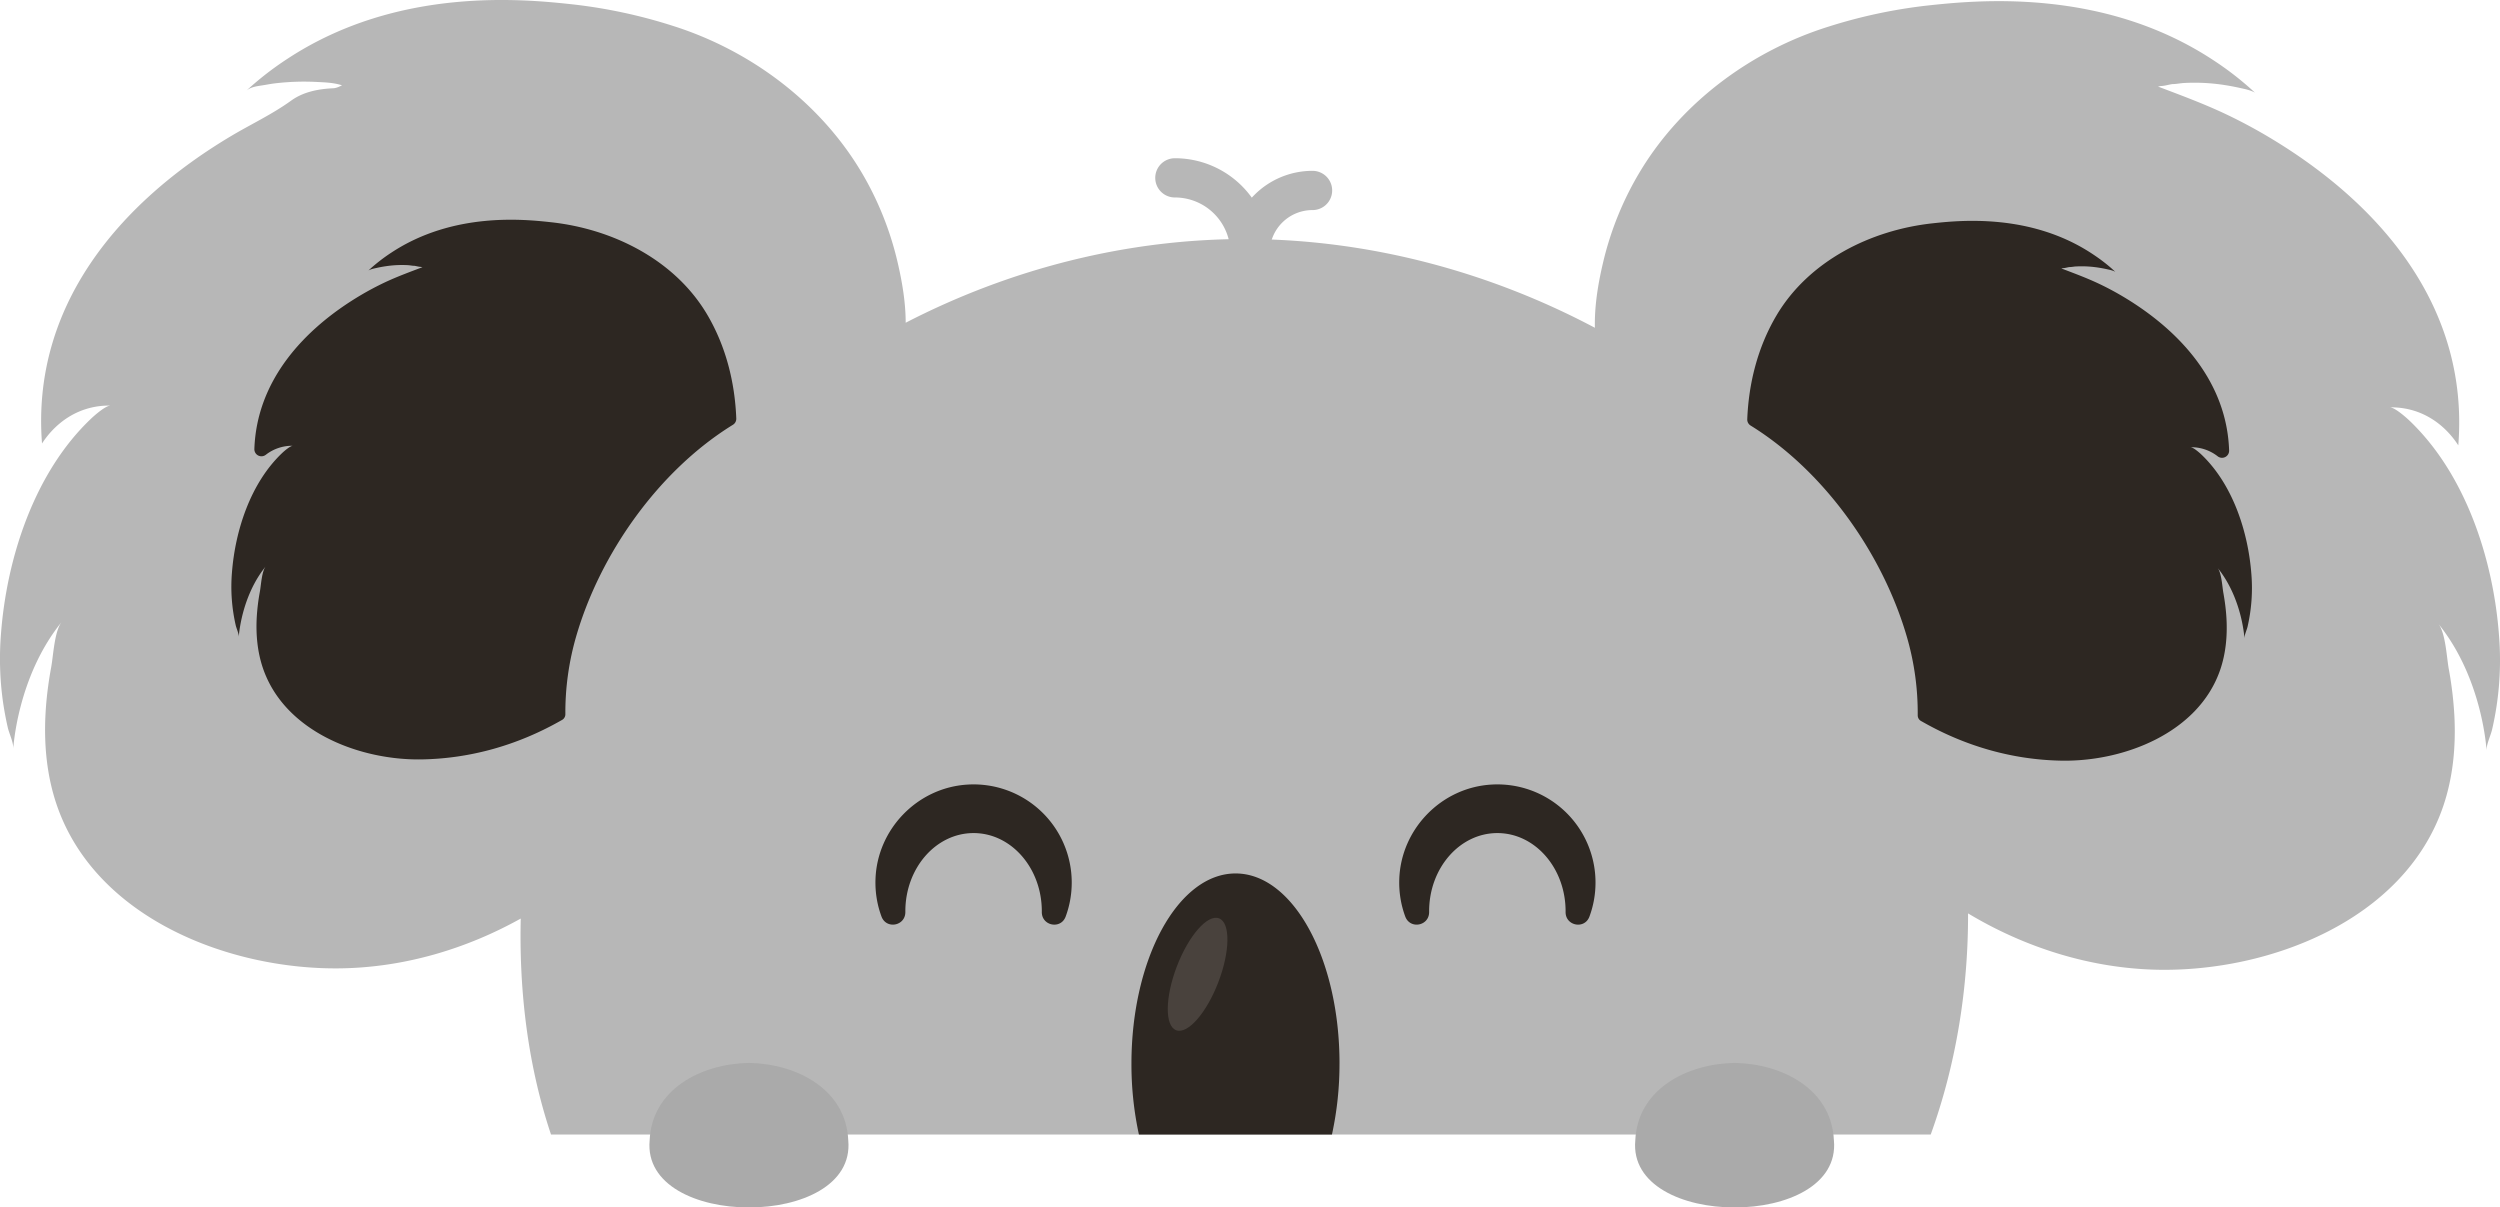 <?xml version="1.0" encoding="UTF-8"?>
<svg data-bbox="-0.001 0 127.436 61.548" viewBox="0 0 127.434 61.548" xmlns="http://www.w3.org/2000/svg" data-type="ugc">
    <g>
        <g>
            <path d="M127.384 32.395c-.288-3.88-1.697-8.225-4.573-10.962-.18-.17-.75-.673-.997-.669.344-.006.796.029 1.294.19 1.273.416 1.963 1.378 2.2 1.748.556-7.021-3.933-12.293-9.628-15.696a26.233 26.233 0 0 0-2.258-1.205c-1.116-.526-2.268-.951-3.419-1.388l.04-.009c.029 0 .063-.013.092-.019.195 0 .413-.074.608-.099.193 0 .384-.044.576-.055a9.912 9.912 0 0 1 2.037.098c.29.043.578.1.865.163.246.055.497.105.72.229a15.858 15.858 0 0 0-2.115-1.65C107.182-.653 100.72.014 98.23.284a26.353 26.353 0 0 0-5.025 1.074c-3.888 1.218-7.4 3.79-9.54 7.279a16.174 16.174 0 0 0-1.956 4.768c-.264 1.125-.435 2.22-.412 3.303-5.392-2.859-11.492-4.496-17.696-4.523-6.14-.027-12.127 1.526-17.435 4.266-.002-1.008-.167-2.028-.41-3.074-.39-1.68-1.048-3.3-1.948-4.771-2.136-3.491-5.643-6.07-9.53-7.294A26.368 26.368 0 0 0 29.256.23c-2.49-.273-8.951-.95-14.601 2.765a15.844 15.844 0 0 0-2.117 1.647c.246-.23.619-.253.936-.307.212-.036.424-.075.638-.097a12.6 12.6 0 0 1 1.963-.064c.46.024.917.032 1.36.175-.144.068-.289.143-.45.15-.765.035-1.524.183-2.145.631-.973.702-2.035 1.195-3.045 1.796-5.7 3.393-10.198 8.658-9.653 15.68.238-.368.93-1.33 2.203-1.743.499-.161.95-.196 1.295-.189-.248-.005-.819.497-.999.668-2.88 2.733-4.295 7.075-4.59 10.955a15.77 15.77 0 0 0 .106 3.511c.063.427.143.852.239 1.273.07.311.298.77.281 1.083 0 0 .195-3.665 2.473-6.468-.373.458-.432 1.72-.538 2.3-.146.793-.25 1.595-.292 2.4-.083 1.562.064 3.147.572 4.633 1.982 5.796 8.838 8.425 14.507 8.331 3.206-.053 6.353-.98 9.145-2.538-.076 3.257.247 7.143 1.544 11.011h70.327c1.334-3.685 1.915-7.574 1.904-11.274 2.923 1.755 6.272 2.81 9.692 2.873 5.668.102 12.528-2.516 14.52-8.31.51-1.484.658-3.069.578-4.63a18.852 18.852 0 0 0-.288-2.402c-.105-.58-.162-1.842-.534-2.3 2.273 2.806 2.462 6.472 2.462 6.472-.016-.314.213-.772.284-1.083a15.673 15.673 0 0 0 .351-4.783Z" fill="#b7b7b7"/>
            <g>
                <path d="M29.361 32.469c1.216-4.227 4.207-8.48 7.998-10.816a.359.359 0 0 0 .172-.318c-.07-1.846-.529-3.669-1.463-5.266-1.641-2.81-4.813-4.394-7.97-4.74-1.388-.153-4.989-.53-8.137 1.54a8.834 8.834 0 0 0-1.18.918c.124-.068.264-.096.4-.126.16-.036.321-.067.483-.09a5.533 5.533 0 0 1 1.135-.054c.108.007.214.032.322.032.108.014.23.055.338.055.016.004.035.01.052.01l.022.006c-.642.242-1.284.478-1.907.77-.43.203-.85.427-1.26.67-2.922 1.74-5.278 4.363-5.4 7.82a.361.361 0 0 0 .582.303 2.18 2.18 0 0 1 1.388-.46c-.138-.003-.456.277-.556.372-1.605 1.523-2.394 3.943-2.558 6.105a8.79 8.79 0 0 0 .192 2.666c.039.174.166.43.157.604 0 0 .108-2.043 1.378-3.605-.208.256-.241.959-.3 1.281a10.5 10.5 0 0 0-.163 1.339c-.046.87.036 1.754.319 2.581 1.104 3.23 4.925 4.696 8.085 4.644 2.518-.042 4.886-.741 6.992-1.918l.168-.094a.33.33 0 0 0 .169-.292c-.01-1.334.178-2.672.542-3.937Z" fill="#2d2722"/>
                <path d="M97.217 32.521c-1.21-4.229-4.193-8.487-7.98-10.828a.359.359 0 0 1-.173-.319c.072-1.845.535-3.667 1.471-5.263 1.646-2.807 4.82-4.386 7.978-4.728 1.388-.15 4.99-.522 8.135 1.554.416.274.815.578 1.178.92-.124-.07-.263-.098-.4-.128a6.577 6.577 0 0 0-.483-.091 5.533 5.533 0 0 0-1.135-.055c-.107.006-.213.031-.321.03-.109.015-.23.056-.339.056-.016.003-.035.01-.051.01l-.022.005c.641.244 1.283.48 1.905.774.43.203.85.428 1.259.672 2.92 1.745 5.271 4.371 5.387 7.828a.361.361 0 0 1-.582.302 2.18 2.18 0 0 0-1.387-.463c.138-.002.456.278.556.373 1.603 1.526 2.388 3.947 2.549 6.11a8.79 8.79 0 0 1-.196 2.666c-.04.173-.167.428-.158.603 0 0-.106-2.043-1.373-3.607.207.256.24.96.298 1.282.08.442.137.89.16 1.338.045.871-.038 1.754-.322 2.582-1.11 3.228-4.933 4.687-8.092 4.63-2.519-.045-4.886-.748-6.99-1.928l-.168-.094a.33.33 0 0 1-.168-.292 13.914 13.914 0 0 0-.536-3.939Z" fill="#2d2722"/>
            </g>
            <path d="M54.63 44.987a5.003 5.003 0 0 0-5.323-4.993c-2.547.158-4.596 2.273-4.68 4.825-.022.669.087 1.31.305 1.898.246.669 1.222.484 1.217-.23v-.035c0-2.202 1.557-3.987 3.478-3.987s3.478 1.785 3.478 3.987v.036c-.005.71.97.9 1.216.232.2-.54.309-1.124.309-1.733Z" fill="#2d2722"/>
            <path d="M81.329 44.987a5.003 5.003 0 0 0-5.323-4.993c-2.547.158-4.596 2.273-4.68 4.825-.022.669.087 1.31.304 1.898.247.669 1.223.484 1.218-.23v-.035c0-2.202 1.557-3.987 3.478-3.987s3.478 1.785 3.478 3.987v.036c-.006.71.97.9 1.216.232.2-.54.309-1.124.309-1.733Z" fill="#2d2722"/>
            <path d="M68.28 54.217c.003-5.351-2.367-9.692-5.296-9.694-2.929-.002-5.306 4.334-5.31 9.686a16.865 16.865 0 0 0 .381 3.624h9.839a16.87 16.87 0 0 0 .385-3.616Z" fill="#2d2722"/>
            <path fill="#49423d" d="M62.14 46.812c.583.224.566 1.681-.038 3.256-.604 1.575-1.566 2.67-2.15 2.446s-.566-1.681.038-3.256c.604-1.575 1.566-2.67 2.15-2.446z"/>
            <path d="M43.239 58.126c-.111-2.579-2.587-3.901-5.062-3.946-2.475.045-4.951 1.367-5.062 3.946-.215 2.289 2.424 3.426 5.062 3.422 2.638.004 5.276-1.133 5.062-3.422Z" fill="#aaaaaa"/>
            <path d="M93.48 58.126c-.11-2.579-2.586-3.901-5.061-3.946-2.475.045-4.951 1.367-5.062 3.946-.215 2.289 2.424 3.426 5.062 3.422 2.638.004 5.276-1.133 5.062-3.422Z" fill="#aaaaaa"/>
            <g>
                <path d="M63.717 12.896a3.828 3.828 0 0 0-3.83-3.83" fill="none" stroke="#b7b7b7" stroke-linecap="round" stroke-miterlimit="10" stroke-width="2"/>
                <path d="M63.717 12.896a3.187 3.187 0 0 1 3.188-3.188" fill="none" stroke="#b7b7b7" stroke-linecap="round" stroke-miterlimit="10" stroke-width="2"/>
            </g>
        </g>
    </g>
</svg>

